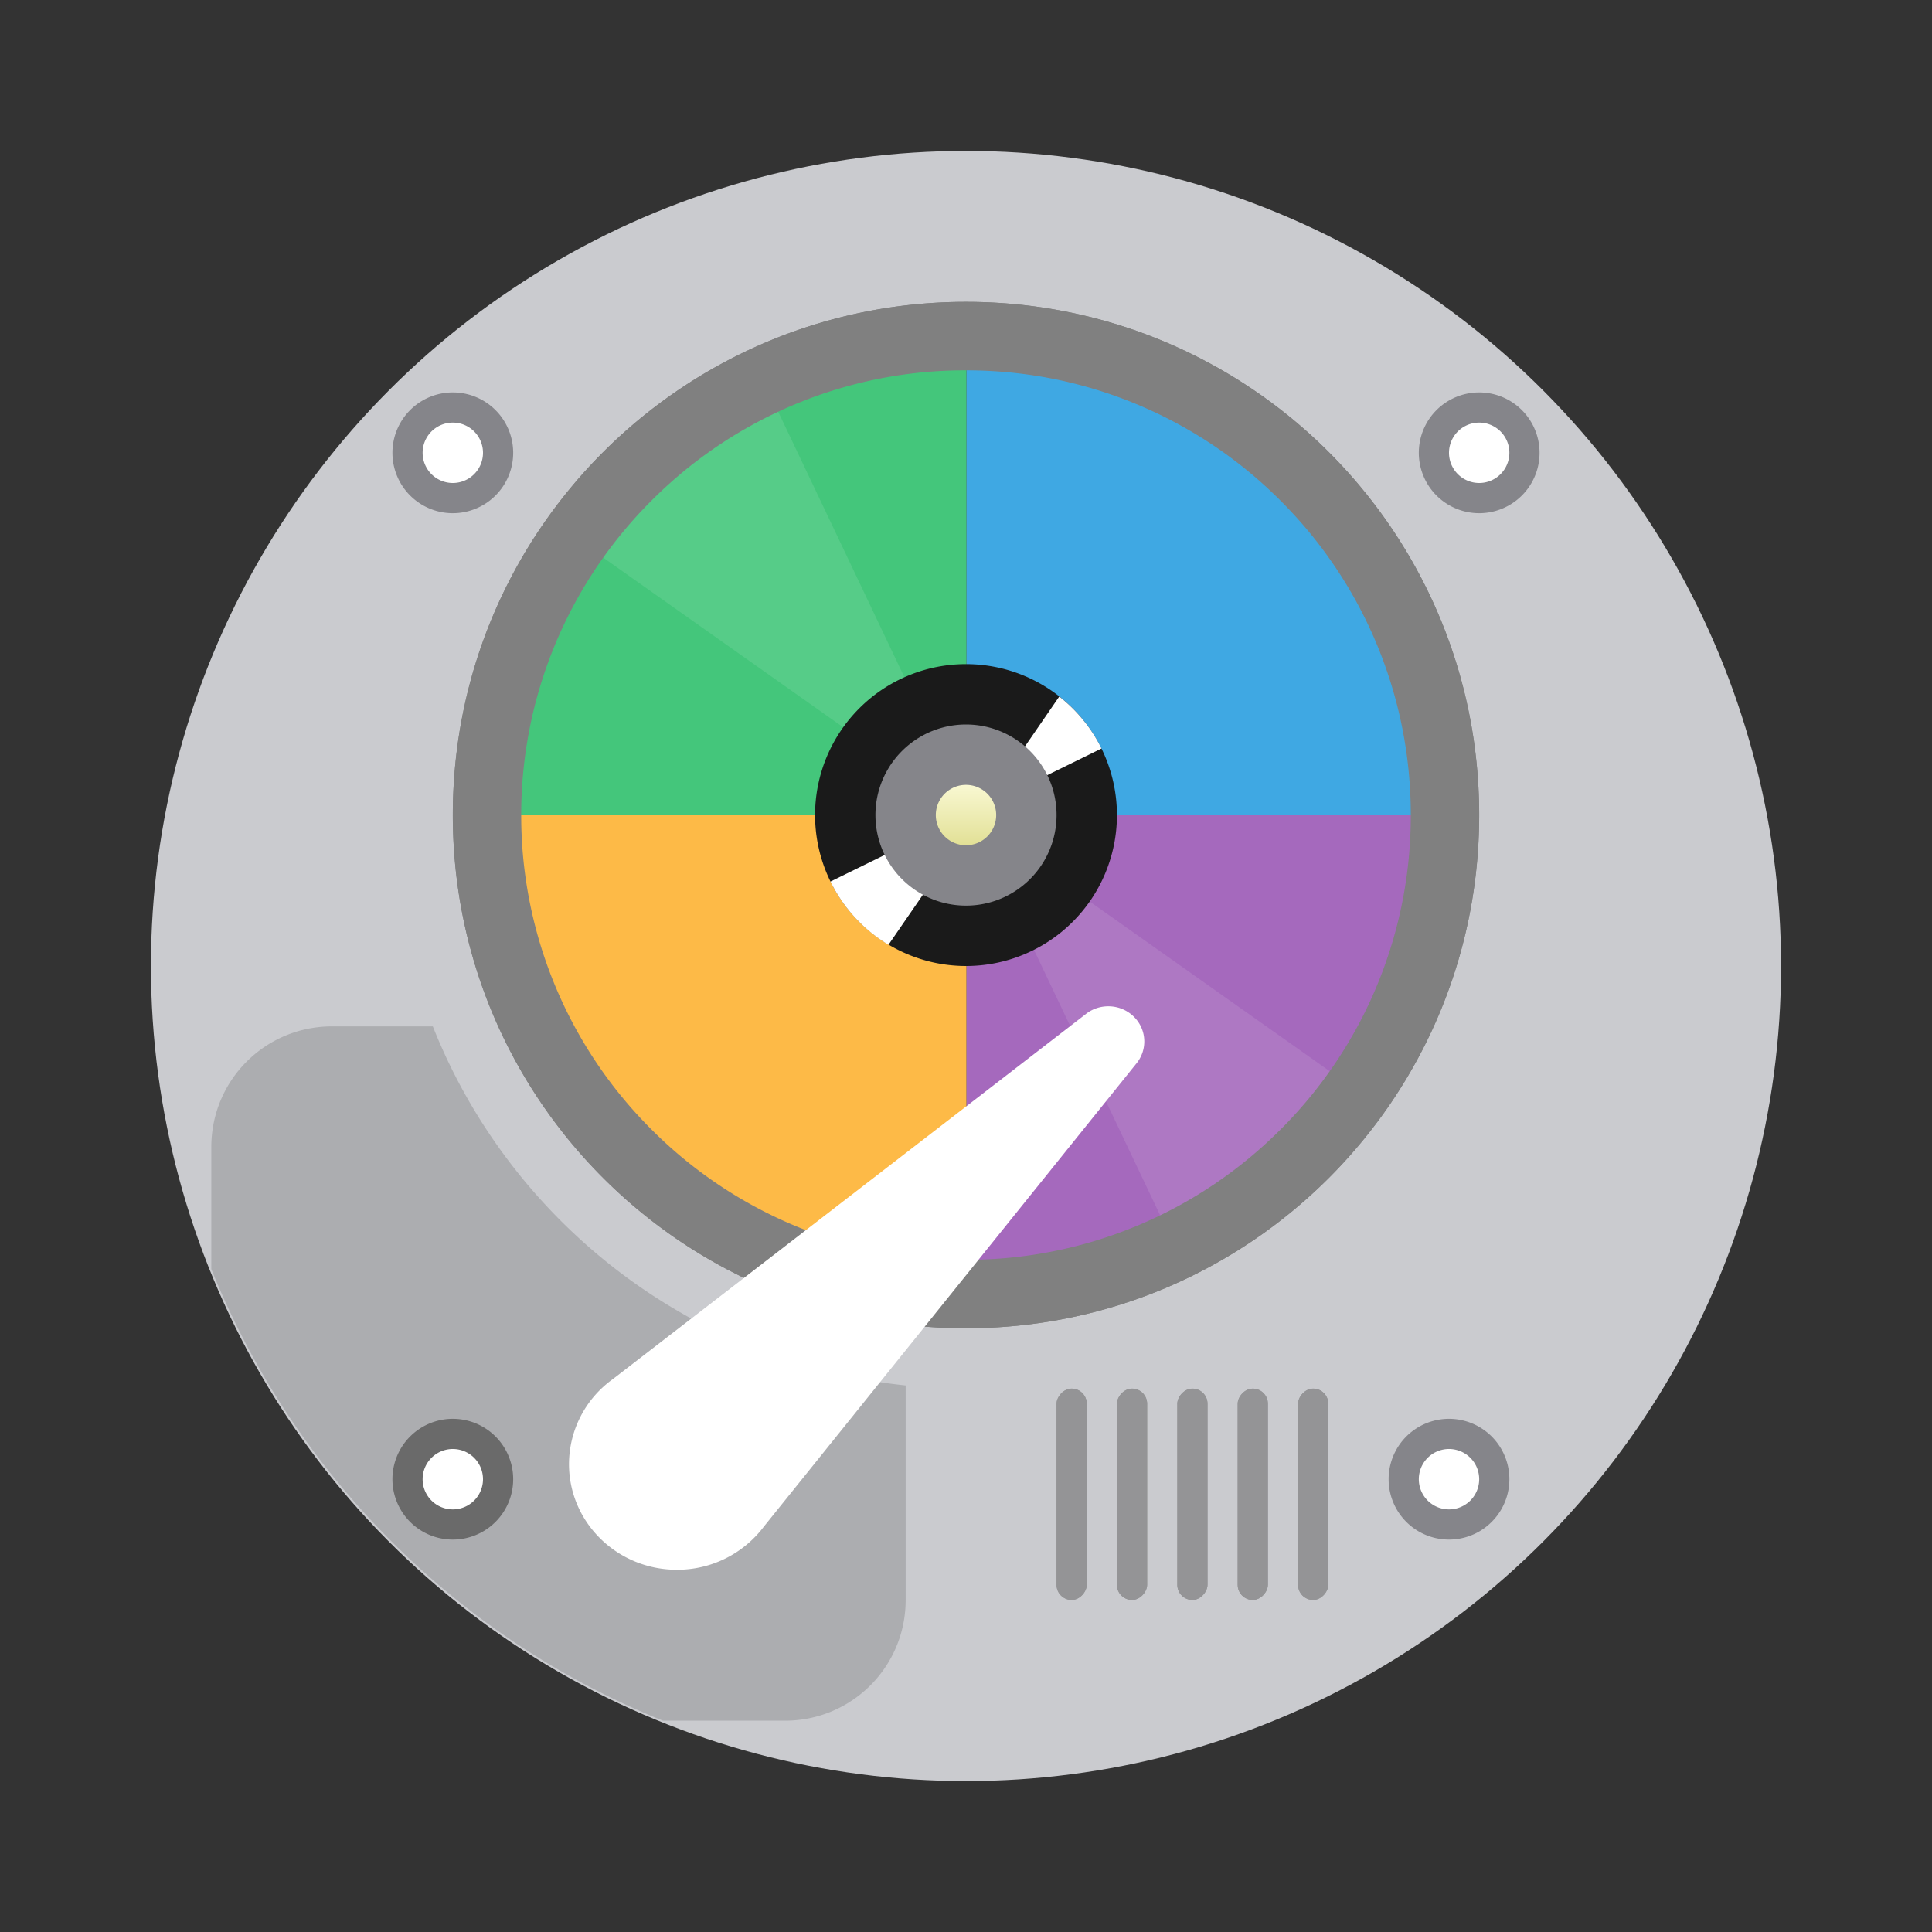 <svg xmlns="http://www.w3.org/2000/svg" xmlns:xlink="http://www.w3.org/1999/xlink" width="64" height="64"><rect width="100%" height="100%" fill="#333333" stroke="none"/><defs><path id="a" d="M5 10A5 5 0 1 1 5 0a5 5 0 0 1 0 10"/><path id="b" d="M2.429 9.29A5 5 0 0 1 .507 7.196l8.979-4.408a5 5 0 0 0-1.399-1.722z"/><linearGradient id="c" x1="5" x2="5" y1="6" y2="4" gradientTransform="translate(27 22)" gradientUnits="userSpaceOnUse"><stop offset="0" stop-color="#e2e096"/><stop offset="1" stop-color="#f9f8d2"/></linearGradient></defs><g transform="translate(-54.576)"><circle cx="86.576" cy="32" r="27" fill="#cacbcf" style="paint-order:stroke fill markers"/><path fill="#85858a" d="M105.576 15a2 2 0 1 1-4 0 2 2 0 0 1 4 0"/><path fill="#fff" d="M104.576 15a1 1 0 1 0-2 0 1 1 0 0 0 2 0"/><path fill="#85858a" d="M71.576 15a2 2 0 1 1-4 0 2 2 0 0 1 4 0"/><path fill="#fff" d="M70.576 15a1 1 0 1 0-2 0 1 1 0 0 0 2 0"/><g fill="#949496" fill-rule="evenodd" transform="matrix(-1 0 0 1 98.576 46)"><rect width="1" height="7" rx=".5"/><rect width="1" height="7" x="2" rx=".5"/><rect width="1" height="7" x="4" rx=".5"/><rect width="1" height="7" x="6" rx=".5"/><rect width="1" height="7" x="8" rx=".5"/></g><path fill="#85858a" d="M104.576 49a2 2 0 1 1-4 0 2 2 0 0 1 4 0"/><path fill="#fff" d="M103.576 49a1 1 0 1 0-2 0 1 1 0 0 0 2 0"/><path d="M65.576 34c-2.216 0-4 1.784-4 4v4.04A27 27 0 0 0 76.537 57h4.04c2.215 0 4-1.784 4-4v-7.105c-7.147-.748-13.11-5.46-15.663-11.895z" opacity=".15" style="paint-order:stroke fill markers"/><path fill="#6a6a6a" d="M71.576 49a2 2 0 1 1-4 0 2 2 0 0 1 4 0"/><path fill="#fff" d="M70.576 49a1 1 0 1 0-2 0 1 1 0 0 0 2 0"/></g><path fill="#49494c" fill-rule="evenodd" d="M48 27.122C48 35.837 40.837 43 32 43s-16-7.163-16-15.878C16 18.164 23.163 11 32 11s16 7.164 16 16.122"/><path fill="#49494c" fill-rule="evenodd" d="M48 27.122C48 35.837 40.837 43 32 43s-16-7.163-16-15.878C16 18.164 23.163 11 32 11s16 7.164 16 16.122"/><path fill="gray" d="M32 10c-9.388 0-17 7.61-17 17 0 9.388 7.612 17 17 17s17-7.612 17-17c0-9.39-7.612-17-17-17m10.417 27.418a14.7 14.7 0 0 1-4.683 3.159A14.65 14.65 0 0 1 32 41.732c-1.99 0-3.92-.388-5.734-1.155a14.7 14.7 0 0 1-4.683-3.16A14.67 14.67 0 0 1 17.266 27a14.68 14.68 0 0 1 4.316-10.417 14.7 14.7 0 0 1 4.684-3.16A14.6 14.6 0 0 1 32 12.268c1.99 0 3.92.39 5.734 1.157a14.7 14.7 0 0 1 4.683 3.158A14.68 14.68 0 0 1 46.734 27a14.67 14.67 0 0 1-4.316 10.418z"/><g fill="#949496" fill-rule="evenodd" transform="matrix(-1 0 0 1 44 46)"><rect width="1" height="7" rx=".5"/><rect width="1" height="7" x="2" rx=".5"/><rect width="1" height="7" x="4" rx=".5"/><rect width="1" height="7" x="6" rx=".5"/><rect width="1" height="7" x="8" rx=".5"/></g><path d="M116.417-20.726a27.45 27.45 0 0 1-27.45 27.45v-27.45Z" style="fill:#3fa8e3;fill-opacity:1;fill-rule:evenodd" transform="matrix(.583 0 0 -.583 -19.855 14.92)"/><path d="M116.417 20.726a27.45 27.45 0 0 1-27.45 27.45v-27.45Z" style="fill:#a569bd;fill-opacity:1;fill-rule:evenodd" transform="translate(-19.855 14.92)scale(.583)"/><path d="M-61.516 20.726a27.45 27.45 0 0 1-27.45 27.45v-27.45Z" style="fill:#fdba47;fill-opacity:1;fill-rule:evenodd" transform="matrix(-.583 0 0 .583 -19.855 14.92)"/><path d="M-61.516-20.726a27.45 27.45 0 0 1-27.45 27.45v-27.45Z" style="fill:#44c67b;fill-opacity:1;fill-rule:evenodd" transform="translate(-19.855 14.92)scale(-.583)"/><circle cx="32" cy="27" r="2" fill="#fff" style="paint-order:markers stroke fill"/><g fill-rule="evenodd"><path fill="#fff" d="M18.292 17.277 25 12l14.387 30.27 6.486-5.495Z" opacity=".1"/><use xlink:href="#a" width="100%" height="100%" fill="#1a1a1a" transform="translate(27 22)"/><use xlink:href="#b" width="100%" height="100%" fill="#fff" opacity=".1" transform="translate(27.003 22.007)"/><path fill="#85858a" d="M32 30a3 3 0 1 1 0-6 3 3 0 0 1 0 6"/><path fill="url(#c)" d="M33 27a1 1 0 1 1-2 0 1 1 0 0 1 2 0"/></g><path fill="gray" d="M32 10c-9.388 0-17 7.61-17 17 0 9.388 7.612 17 17 17s17-7.612 17-17c0-9.39-7.612-17-17-17m10.417 27.418a14.7 14.7 0 0 1-4.683 3.159A14.65 14.65 0 0 1 32 41.732c-1.99 0-3.92-.388-5.734-1.155a14.7 14.7 0 0 1-4.683-3.16A14.67 14.67 0 0 1 17.266 27a14.68 14.68 0 0 1 4.316-10.417 14.7 14.7 0 0 1 4.684-3.16A14.6 14.6 0 0 1 32 12.268c1.99 0 3.92.39 5.734 1.157a14.7 14.7 0 0 1 4.683 3.158A14.68 14.68 0 0 1 46.734 27a14.67 14.67 0 0 1-4.316 10.418z"/><path fill="#fff" d="m25.298 50.578 12.326-15.323c.176-.205.282-.468.282-.755 0-.643-.533-1.165-1.191-1.165-.293 0-.562.102-.77.276L20.301 45.685a3.47 3.47 0 0 0-1.452 2.815c0 1.935 1.6 3.5 3.574 3.5a3.59 3.59 0 0 0 2.875-1.422"/></svg>
